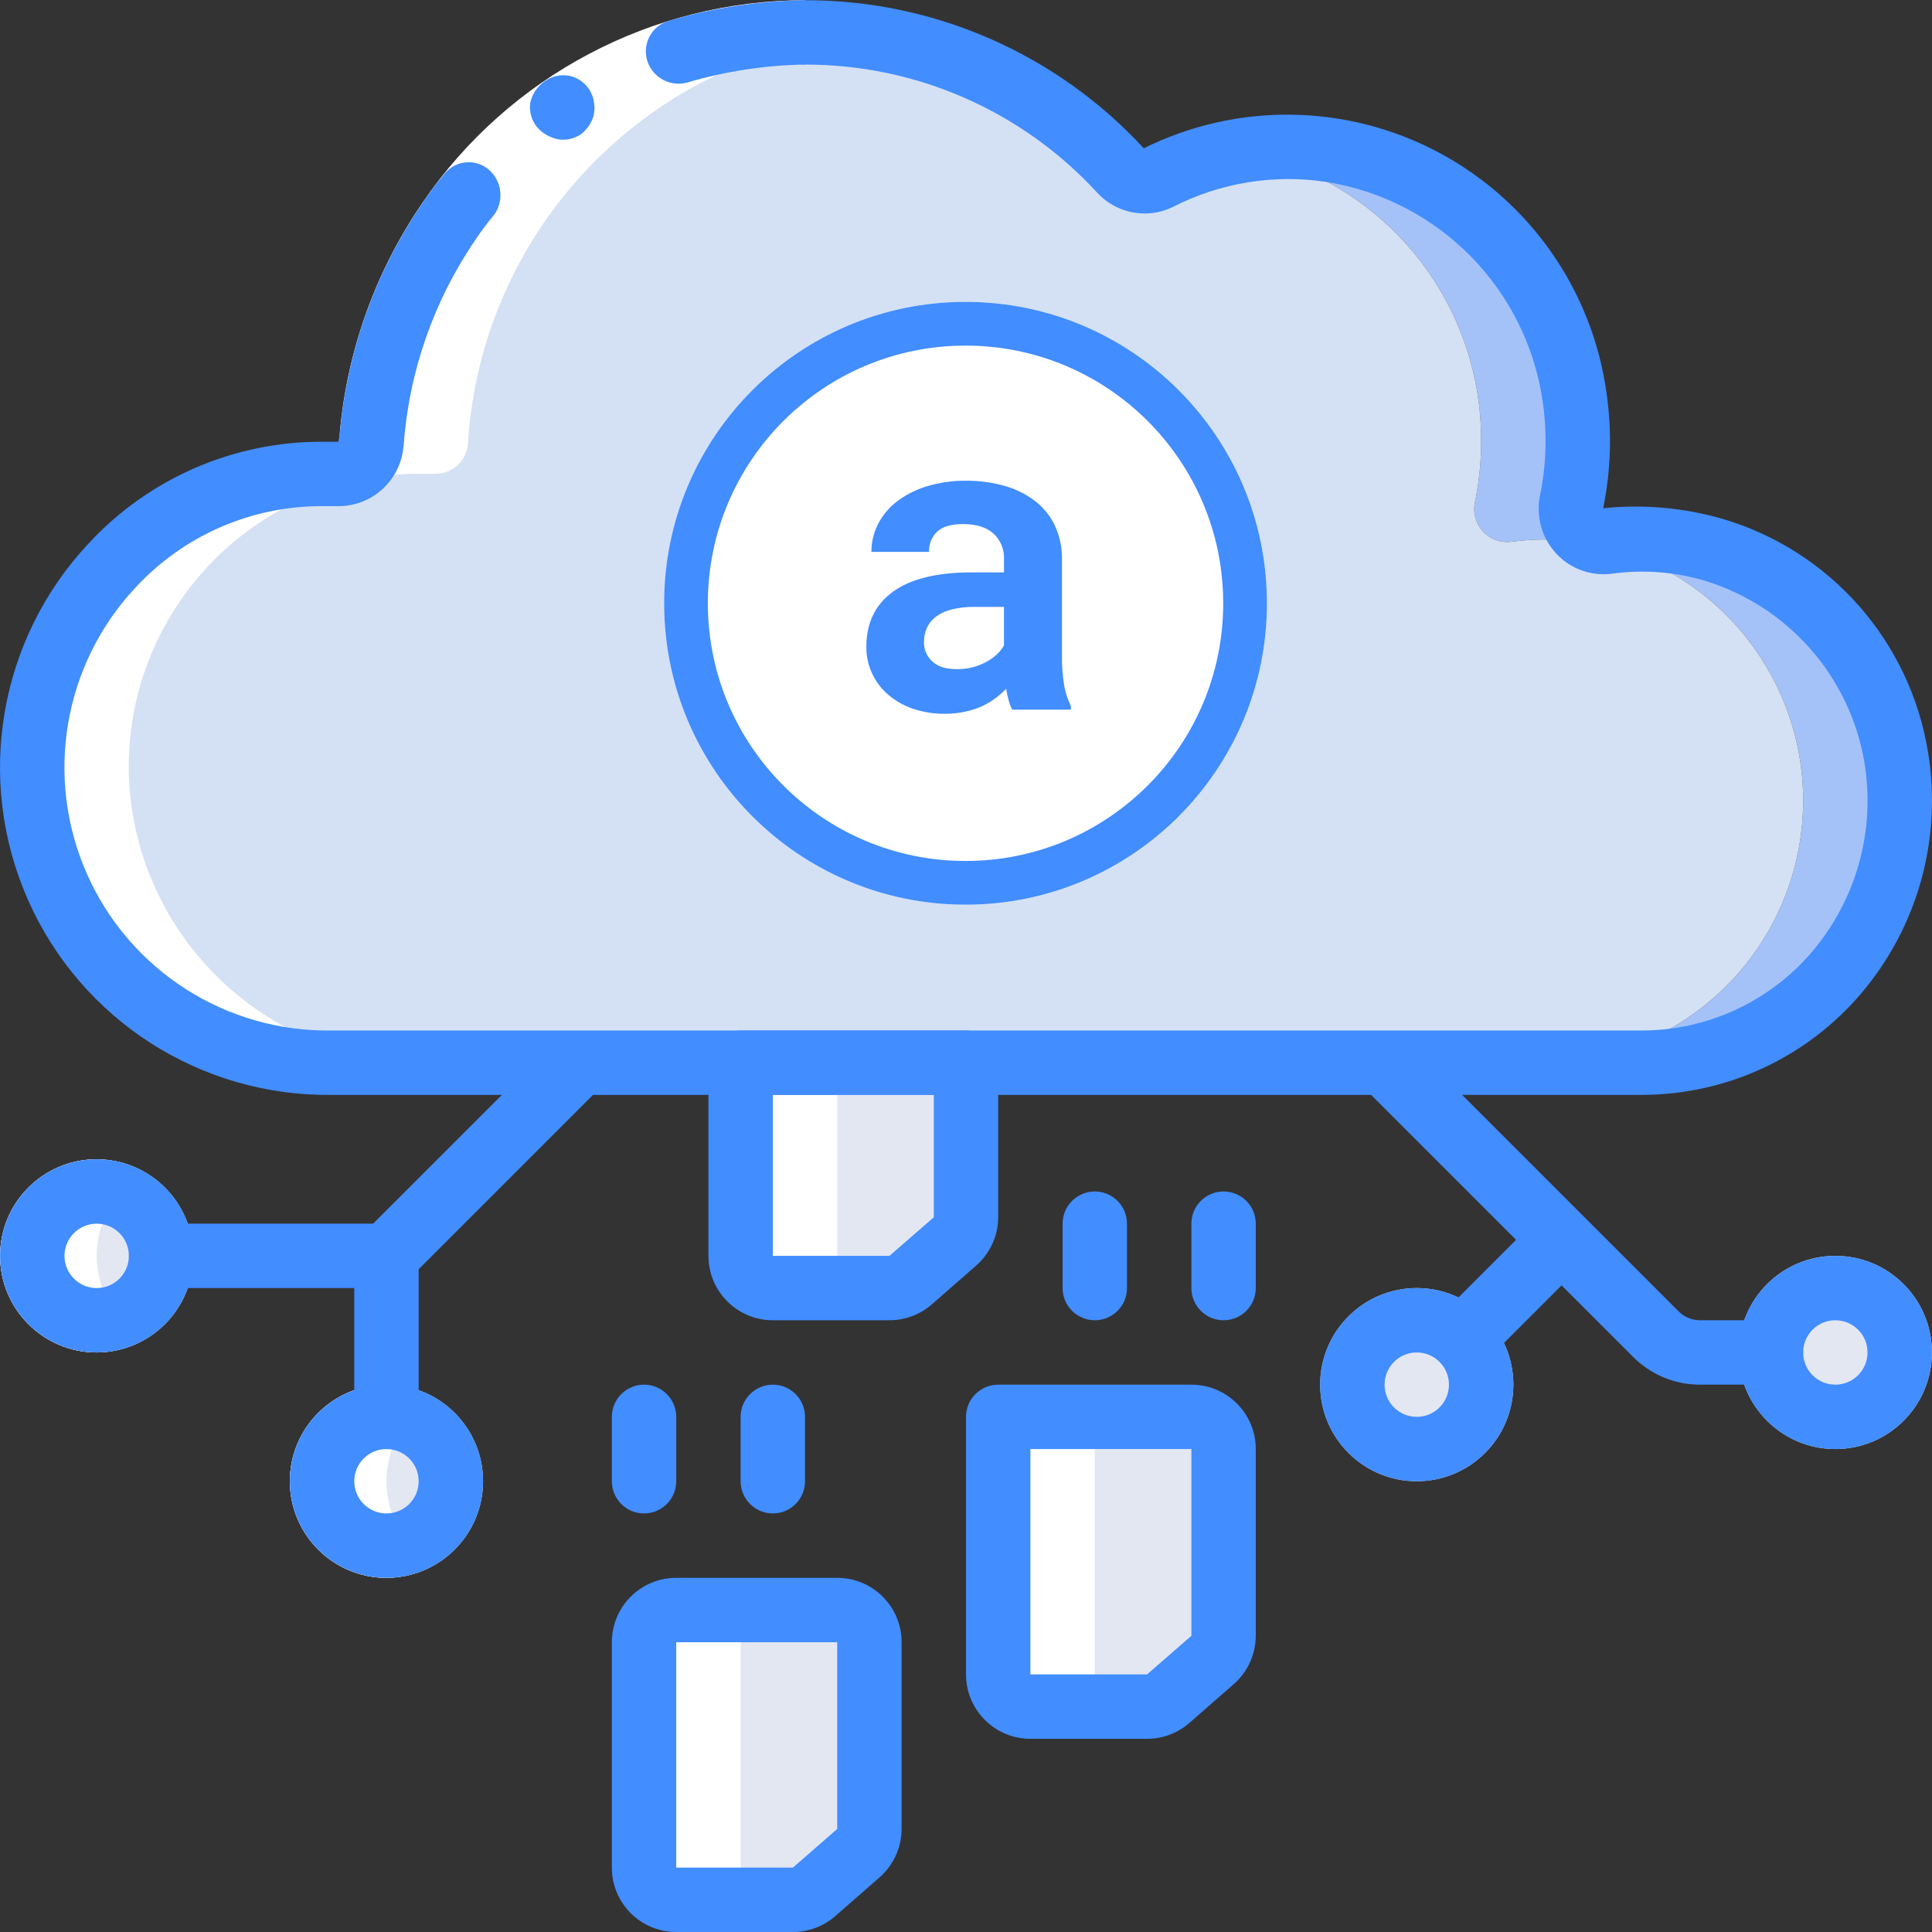<svg width="160" height="160" viewBox="0 0 160 160" fill="none" xmlns="http://www.w3.org/2000/svg">
<rect x="0" y="0" width="160" height="160" fill="#333333" stroke="none"/>
<g clip-path="url(#clip0)">
<path d="M8.008 112.005C3.59 112.005 0.009 108.424 0.009 104.005C0.009 99.588 3.59 96.007 8.008 96.007C12.425 96.007 16.007 99.588 16.007 104.005C16.007 108.424 12.425 112.005 8.008 112.005Z" fill="#E3E7F2"/>
<path d="M32.005 130.67C27.588 130.67 24.006 127.089 24.006 122.67C24.006 118.253 27.588 114.672 32.005 114.672C36.423 114.672 40.005 118.253 40.005 122.67C40.005 127.089 36.423 130.67 32.005 130.67Z" fill="#E3E7F2"/>
<path d="M151.993 120.005C147.576 120.005 143.994 116.422 143.994 112.005C143.994 107.588 147.576 104.005 151.993 104.005C156.411 104.005 159.993 107.588 159.993 112.005C159.993 116.422 156.411 120.005 151.993 120.005Z" fill="#E3E7F2"/>
<path d="M117.331 122.67C112.912 122.67 109.331 119.089 109.331 114.672C109.331 110.253 112.912 106.672 117.331 106.672C121.748 106.672 125.329 110.253 125.329 114.672C125.329 119.089 121.748 122.67 117.331 122.67Z" fill="#E3E7F2"/>
<path d="M135.995 88.007H127.996C138.698 87.823 147.668 79.862 149.126 69.258C150.583 58.653 144.092 48.57 133.836 45.505C133.468 45.39 133.095 45.301 132.715 45.238C132.549 45.184 132.379 45.14 132.208 45.105L131.756 45.026C129.582 44.628 127.359 44.574 125.169 44.864C124.286 44.98 123.401 44.656 122.801 43.998C122.201 43.339 121.96 42.428 122.157 41.559C122.728 38.751 122.819 35.865 122.423 33.026C120.958 22.631 112.975 14.357 102.639 12.521C105.151 12.081 107.718 12.054 110.238 12.442C120.748 14.14 128.93 22.484 130.423 33.026C130.817 35.865 130.727 38.751 130.155 41.559C129.872 42.869 130.569 44.194 131.809 44.705C131.955 44.766 132.107 44.809 132.262 44.839C132.42 44.87 132.581 44.889 132.742 44.891H132.796C132.92 44.896 133.046 44.888 133.169 44.864C136.07 44.475 139.022 44.694 141.834 45.505C152.091 48.57 158.582 58.653 157.125 69.258C155.668 79.862 146.698 87.823 135.995 88.007Z" fill="#A4C2F7"/>
<path d="M127.996 88.007H27.5C14.554 88.097 3.741 78.168 2.728 65.263C1.88 53.598 9.467 42.983 20.78 40.013C20.927 39.955 21.078 39.911 21.233 39.878C23.014 39.449 24.84 39.233 26.672 39.239H28.033C29.451 39.259 30.643 38.174 30.753 36.758C31.824 19.243 45.27 5 62.695 2.923C64.013 2.762 65.34 2.682 66.668 2.682C76.133 2.687 85.203 6.468 91.866 13.188C92.186 13.481 92.48 13.775 92.773 14.095C93.567 14.993 94.858 15.264 95.946 14.761C98.048 13.675 100.306 12.919 102.639 12.521C112.975 14.357 120.958 22.631 122.423 33.026C122.819 35.865 122.728 38.75 122.157 41.559C121.961 42.428 122.201 43.339 122.801 43.998C123.401 44.656 124.286 44.98 125.169 44.864C127.359 44.574 129.582 44.627 131.756 45.025L132.209 45.105C132.379 45.14 132.549 45.184 132.715 45.238C133.095 45.301 133.468 45.39 133.836 45.505C144.092 48.57 150.583 58.653 149.126 69.258C147.668 79.862 138.698 87.823 127.996 88.007Z" fill="#D4E1F4"/>
<path d="M80.001 88.007H61.335V104.005C61.335 105.478 62.529 106.672 64.002 106.672H73.662C74.311 106.672 74.938 106.437 75.425 106.008L79.086 102.809C79.67 102.3 80.003 101.564 80.001 100.79V88.007Z" fill="#E3E7F2"/>
<path d="M101.331 120.005V135.442C101.327 136.215 100.997 136.95 100.426 137.469L96.746 140.669C96.261 141.101 95.635 141.338 94.986 141.335H85.333C83.861 141.335 82.668 140.142 82.668 138.668V120.005C82.668 118.531 83.861 117.338 85.333 117.338H98.666C100.138 117.338 101.331 118.531 101.331 120.005Z" fill="#E3E7F2"/>
<path d="M93.333 120.005V135.442C93.327 136.215 92.999 136.95 92.426 137.469L88.746 140.669C88.263 141.101 87.635 141.338 86.987 141.335H85.333C83.861 141.335 82.668 140.142 82.668 138.668V120.005C82.668 118.531 83.861 117.338 85.333 117.338H90.666C92.139 117.338 93.333 118.531 93.333 120.005Z" fill="#E3E7F2"/>
<path d="M69.335 133.336H56.003C54.531 133.336 53.337 134.529 53.337 136.003V154.668C53.337 156.14 54.531 157.334 56.003 157.334H65.664C66.312 157.334 66.939 157.098 67.426 156.67L71.087 153.47C71.67 152.961 72.003 152.225 72.001 151.452V136.003C72.001 134.529 70.807 133.336 69.335 133.336Z" fill="#E3E7F2"/>
<path d="M2.728 65.263C3.741 78.168 14.554 88.097 27.5 88.007H35.498C22.554 88.097 11.74 78.168 10.728 65.263C9.879 53.598 17.466 42.983 28.779 40.013C28.927 39.955 29.078 39.911 29.233 39.878C31.014 39.449 32.84 39.233 34.672 39.239H36.032C37.451 39.259 38.641 38.174 38.751 36.758C39.823 19.253 53.254 5.015 70.668 2.925C69.341 2.769 68.006 2.688 66.668 2.682C65.34 2.682 64.013 2.762 62.695 2.923C45.27 5 31.824 19.243 30.753 36.758C30.643 38.174 29.451 39.259 28.033 39.239H26.672C24.84 39.233 23.014 39.449 21.233 39.878C21.078 39.911 20.927 39.955 20.78 40.013C9.467 42.983 1.88 53.598 2.728 65.263Z" fill="white"/>
<path d="M12.007 110.893C9.534 109.482 8.008 106.853 8.008 104.005C8.008 101.159 9.534 98.53 12.007 97.119C10.797 96.398 9.417 96.014 8.008 96.007C3.59 96.007 0.009 99.588 0.009 104.005C0.009 108.424 3.59 112.005 8.008 112.005C9.417 111.996 10.797 111.613 12.007 110.893Z" fill="white"/>
<path d="M61.335 104.005C61.335 105.478 62.529 106.672 64.002 106.672H72.001C70.529 106.672 69.335 105.478 69.335 104.005V88.007H61.335V104.005Z" fill="white"/>
<path d="M36.005 115.783C34.795 115.064 33.413 114.679 32.005 114.672C27.588 114.672 24.006 118.253 24.006 122.67C24.006 127.089 27.588 130.67 32.005 130.67C33.413 130.661 34.795 130.278 36.005 129.558C33.532 128.147 32.006 125.518 32.006 122.67C32.006 119.823 33.532 117.195 36.005 115.783Z" fill="white"/>
<path d="M64.002 133.336H56.003C54.531 133.336 53.337 134.529 53.337 136.003V154.668C53.337 156.14 54.531 157.334 56.003 157.334H64.002C62.529 157.334 61.335 156.14 61.335 154.668V136.003C61.335 134.529 62.529 133.336 64.002 133.336Z" fill="white"/>
<path d="M102.639 12.521C101.709 12.694 100.791 12.924 99.89 13.212C100.201 13.498 100.487 13.782 100.772 14.095C101.566 14.993 102.856 15.264 103.945 14.761C106.048 13.675 108.305 12.919 110.637 12.521C110.502 12.497 110.371 12.463 110.229 12.442C107.711 12.054 105.147 12.082 102.639 12.521Z" fill="white"/>
<path d="M85.333 141.335H93.333C91.86 141.335 90.666 140.142 90.666 138.668V120.005C90.666 118.531 91.86 117.338 93.333 117.338H85.333C83.861 117.338 82.668 118.531 82.668 120.005V138.668C82.668 140.142 83.861 141.335 85.333 141.335Z" fill="white"/>
<path d="M32.005 106.672H13.341C11.868 106.672 10.674 105.478 10.674 104.005C10.674 102.533 11.868 101.339 13.341 101.339H30.901L46.118 86.123C47.164 85.112 48.828 85.126 49.857 86.154C50.885 87.183 50.9 88.847 49.889 89.893L33.891 105.891C33.39 106.391 32.713 106.672 32.005 106.672Z" fill="#428DFF"/>
<path d="M8.008 112.005C3.59 112.005 0.009 108.424 0.009 104.005C0.009 99.588 3.59 96.007 8.008 96.007C12.425 96.007 16.007 99.588 16.007 104.005C16.007 108.424 12.425 112.005 8.008 112.005ZM8.008 101.339C6.535 101.339 5.341 102.533 5.341 104.005C5.341 105.478 6.535 106.672 8.008 106.672C9.48 106.672 10.674 105.478 10.674 104.005C10.674 102.533 9.48 101.339 8.008 101.339Z" fill="#428DFF"/>
<path d="M32.005 130.67C27.588 130.67 24.006 127.089 24.006 122.67C24.006 118.253 27.588 114.672 32.005 114.672C36.423 114.672 40.005 118.253 40.005 122.67C40.005 127.089 36.423 130.67 32.005 130.67ZM32.005 120.005C30.533 120.005 29.339 121.198 29.339 122.67C29.339 124.144 30.533 125.337 32.005 125.337C33.478 125.337 34.672 124.144 34.672 122.67C34.672 121.198 33.478 120.005 32.005 120.005Z" fill="#428DFF"/>
<path d="M146.66 114.672H140.794C138.712 114.677 136.714 113.849 135.245 112.372L112.766 89.893C111.755 88.847 111.77 87.183 112.798 86.154C113.827 85.126 115.489 85.112 116.536 86.123L139.016 108.603C139.487 109.075 140.128 109.34 140.794 109.338H146.66C148.133 109.338 149.327 110.533 149.327 112.005C149.327 113.477 148.133 114.672 146.66 114.672Z" fill="#428DFF"/>
<path d="M151.993 120.005C147.576 120.005 143.994 116.422 143.994 112.005C143.994 107.588 147.576 104.005 151.993 104.005C156.411 104.005 159.993 107.588 159.993 112.005C159.993 116.422 156.411 120.005 151.993 120.005ZM151.993 109.338C150.521 109.338 149.327 110.533 149.327 112.005C149.327 113.477 150.521 114.672 151.993 114.672C153.466 114.672 154.66 113.477 154.66 112.005C154.66 110.533 153.466 109.338 151.993 109.338Z" fill="#428DFF"/>
<path d="M122.664 112.005C121.585 112.005 120.613 111.356 120.2 110.358C119.788 109.362 120.016 108.216 120.778 107.453L126.11 102.121C127.156 101.11 128.82 101.125 129.849 102.154C130.877 103.181 130.891 104.845 129.881 105.891L124.548 111.224C124.048 111.724 123.37 112.005 122.664 112.005Z" fill="#428DFF"/>
<path d="M117.331 122.67C112.912 122.67 109.331 119.089 109.331 114.672C109.331 110.253 112.912 106.672 117.331 106.672C121.748 106.672 125.329 110.253 125.329 114.672C125.329 119.089 121.748 122.67 117.331 122.67ZM117.331 112.005C115.858 112.005 114.664 113.199 114.664 114.672C114.664 116.144 115.858 117.338 117.331 117.338C118.803 117.338 119.997 116.144 119.997 114.672C119.997 113.199 118.803 112.005 117.331 112.005Z" fill="#428DFF"/>
<path d="M32.005 120.005C30.533 120.005 29.339 118.811 29.339 117.338V104.005C29.339 102.533 30.533 101.339 32.005 101.339C33.478 101.339 34.672 102.533 34.672 104.005V117.338C34.672 118.811 33.478 120.005 32.005 120.005Z" fill="#428DFF"/>
<path d="M66.668 5.349C55.756 5.366 45.556 10.77 39.41 19.788C35.922 24.864 33.852 30.78 33.416 36.925L28.083 36.569C28.586 29.464 30.98 22.623 35.016 16.753C42.16 6.295 54.003 0.032 66.668 0.017V5.349Z" fill="white"/>
<path d="M53.648 5.17C54.149 6.499 55.587 7.219 56.95 6.824C60.108 5.895 63.377 5.399 66.668 5.349V0.017C62.842 0.067 59.041 0.643 55.372 1.728C54.673 1.937 54.093 2.425 53.765 3.077C53.44 3.728 53.397 4.486 53.648 5.17Z" fill="#428DFF"/>
<path d="M28.094 36.569L33.427 36.925C33.863 30.78 35.931 24.864 39.421 19.788C39.875 19.1 40.371 18.441 40.905 17.814C41.737 16.675 41.593 15.097 40.57 14.126C40.035 13.627 39.312 13.378 38.584 13.444C37.855 13.51 37.189 13.883 36.752 14.471C36.136 15.198 35.563 15.96 35.034 16.753C30.995 22.622 28.599 29.463 28.094 36.569Z" fill="#428DFF"/>
<path d="M48.11 11.119C48.63 10.716 49.005 10.155 49.177 9.519L49.233 9.023C49.241 8.844 49.225 8.666 49.188 8.49C49.177 8.321 49.141 8.155 49.081 7.997C49.017 7.829 48.944 7.666 48.86 7.508C48.495 6.896 47.899 6.455 47.206 6.284C46.843 6.215 46.469 6.215 46.105 6.284C45.004 6.545 44.151 7.417 43.914 8.524C43.864 8.871 43.886 9.222 43.98 9.559C44.069 9.898 44.227 10.217 44.444 10.493C44.899 11.029 45.522 11.396 46.212 11.535C46.875 11.646 47.555 11.497 48.11 11.119Z" fill="#428DFF"/>
<path d="M135.995 90.674H27.494C16.612 90.823 6.695 84.454 2.304 74.495C-2.085 64.538 -0.096 52.919 7.354 44.988C12.338 39.611 19.343 36.564 26.672 36.583H28.027C28.153 35.113 29.426 34.01 30.899 34.093C32.373 34.184 33.498 35.449 33.416 36.925C33.207 39.744 30.855 41.924 28.027 41.915H26.672C20.817 41.903 15.223 44.34 11.245 48.635C5.25 55.017 3.657 64.368 7.201 72.375C10.746 80.381 18.738 85.489 27.494 85.341H135.995C141.424 85.329 146.575 82.938 150.088 78.798C153.751 74.467 155.329 68.748 154.406 63.151C153.2 56.002 148.042 50.156 141.098 48.067C138.647 47.353 136.073 47.161 133.543 47.505C131.818 47.746 130.083 47.133 128.895 45.862C127.683 44.562 127.178 42.753 127.542 41.012C128.056 38.504 128.135 35.926 127.778 33.391C126.49 24.001 119.209 16.559 109.849 15.068C105.511 14.407 101.074 15.126 97.167 17.124C95.02 18.191 92.425 17.695 90.823 15.911C84.606 9.164 75.844 5.332 66.668 5.349C65.196 5.349 64.002 4.156 64.002 2.682C64.002 1.21 65.196 0.017 66.668 0.017C77.325 -0.005 87.501 4.444 94.722 12.281C102.435 8.451 111.523 8.575 119.129 12.618C126.733 16.659 131.922 24.122 133.062 32.658C133.504 35.797 133.403 38.987 132.769 42.092C136.062 41.748 139.392 42.038 142.576 42.946C151.539 45.556 158.196 53.098 159.675 62.316C160.845 69.454 158.823 76.745 154.145 82.262C149.62 87.59 142.985 90.664 135.995 90.674Z" fill="#428DFF"/>
<path d="M73.662 109.338H64.002C61.057 109.338 58.67 106.95 58.67 104.005V88.007C58.67 86.535 59.863 85.341 61.335 85.341H80.001C81.474 85.341 82.668 86.535 82.668 88.007V100.79C82.666 102.332 82.001 103.798 80.84 104.813L77.182 108.014C76.208 108.867 74.957 109.338 73.662 109.338ZM64.002 90.674V104.005H73.662L77.335 100.806V90.674H64.002Z" fill="#428DFF"/>
<path d="M94.994 144.001H85.333C82.388 144.001 80.001 141.614 80.001 138.668V117.338C80.001 115.866 81.194 114.672 82.668 114.672H98.666C101.611 114.672 103.998 117.059 103.998 120.005V135.453C103.997 136.995 103.332 138.461 102.171 139.477L98.513 142.677C97.539 143.53 96.289 144.001 94.994 144.001ZM85.333 120.005V138.668H94.994L98.666 135.469V120.005H85.333Z" fill="#428DFF"/>
<path d="M65.664 160.001H56.003C53.057 160.001 50.67 157.613 50.67 154.668V136.003C50.67 133.057 53.057 130.67 56.003 130.67H69.335C72.28 130.67 74.668 133.057 74.668 136.003V151.452C74.667 152.993 74.001 154.459 72.842 155.475L69.183 158.675C68.209 159.528 66.959 159.999 65.664 160.001ZM56.003 136.003V154.668H65.664L69.335 151.467V136.003H56.003Z" fill="#428DFF"/>
<path d="M101.331 109.338C99.859 109.338 98.666 108.144 98.666 106.672V101.339C98.666 99.866 99.859 98.672 101.331 98.672C102.805 98.672 103.998 99.866 103.998 101.339V106.672C103.998 108.144 102.805 109.338 101.331 109.338Z" fill="#428DFF"/>
<path d="M90.666 109.338C89.194 109.338 88 108.144 88 106.672V101.339C88 99.866 89.194 98.672 90.666 98.672C92.139 98.672 93.333 99.866 93.333 101.339V106.672C93.333 108.144 92.139 109.338 90.666 109.338Z" fill="#428DFF"/>
<path d="M53.337 125.337C51.864 125.337 50.67 124.144 50.67 122.67V117.338C50.67 115.866 51.864 114.672 53.337 114.672C54.809 114.672 56.003 115.866 56.003 117.338V122.67C56.003 124.144 54.809 125.337 53.337 125.337Z" fill="#428DFF"/>
<path d="M64.002 125.337C62.529 125.337 61.335 124.144 61.335 122.67V117.338C61.335 115.866 62.529 114.672 64.002 114.672C65.474 114.672 66.668 115.866 66.668 117.338V122.67C66.668 124.144 65.474 125.337 64.002 125.337Z" fill="#428DFF"/>
<path fill-rule="evenodd" clip-rule="evenodd" d="M55 49.961C55 36.175 66.175 25 79.961 25C93.746 25 104.922 36.175 104.922 49.961C104.922 63.746 93.746 74.922 79.961 74.922C66.175 74.922 55 63.746 55 49.961Z" fill="white"/>
<path fill-rule="evenodd" clip-rule="evenodd" d="M58.621 49.961C58.621 38.175 68.175 28.621 79.961 28.621C91.747 28.621 101.301 38.175 101.301 49.961C101.301 61.747 91.747 71.301 79.961 71.301C68.175 71.301 58.621 61.747 58.621 49.961ZM79.961 25C66.175 25 55 36.175 55 49.961C55 63.746 66.175 74.922 79.961 74.922C93.746 74.922 104.922 63.746 104.922 49.961C104.922 36.175 93.746 25 79.961 25ZM83.529 57.979C83.598 58.253 83.696 58.518 83.822 58.771H88.688V58.478C88.427 57.945 88.241 57.378 88.137 56.794C87.999 55.975 87.936 55.147 87.949 54.317V46.34C87.969 45.358 87.763 44.385 87.345 43.496C86.956 42.688 86.378 41.985 85.66 41.447C84.905 40.886 84.051 40.471 83.143 40.224C82.12 39.942 81.063 39.803 80.002 39.812C78.875 39.798 77.753 39.963 76.678 40.299C75.787 40.572 74.954 41.005 74.22 41.579C73.577 42.082 73.054 42.723 72.689 43.455C72.343 44.155 72.163 44.925 72.164 45.706H76.941C76.926 45.395 76.978 45.084 77.094 44.794C77.21 44.505 77.386 44.244 77.612 44.029C78.059 43.609 78.768 43.402 79.743 43.402C80.843 43.402 81.687 43.661 82.269 44.183C82.562 44.45 82.793 44.779 82.945 45.147C83.096 45.514 83.165 45.91 83.147 46.306V47.402H80.483C77.581 47.404 75.4 47.941 73.939 49.012C72.478 50.082 71.748 51.597 71.748 53.556C71.739 54.313 71.898 55.064 72.214 55.753C72.529 56.443 72.992 57.054 73.571 57.544C74.175 58.056 74.872 58.449 75.624 58.7C76.47 58.982 77.358 59.121 78.25 59.112C78.798 59.115 79.346 59.06 79.882 58.947C80.364 58.85 80.835 58.702 81.285 58.505C81.683 58.323 82.06 58.1 82.411 57.84C82.741 57.602 83.046 57.332 83.323 57.034C83.375 57.352 83.444 57.668 83.529 57.979ZM80.591 55.248C80.158 55.362 79.711 55.419 79.263 55.416C78.35 55.419 77.667 55.208 77.214 54.782C76.99 54.581 76.811 54.333 76.692 54.055C76.572 53.778 76.513 53.478 76.52 53.176C76.516 52.771 76.597 52.37 76.76 51.998C76.928 51.63 77.187 51.31 77.511 51.068C77.898 50.788 78.337 50.587 78.802 50.475C79.425 50.321 80.066 50.249 80.708 50.261H83.143V53.458C82.988 53.721 82.797 53.961 82.576 54.171C82.32 54.419 82.031 54.629 81.717 54.797C81.36 54.99 80.983 55.141 80.591 55.248Z" fill="#428DFF"/>
</g>
<defs>
<clipPath id="clip0">
<rect width="160" height="160" fill="white"/>
</clipPath>
</defs>
</svg>
